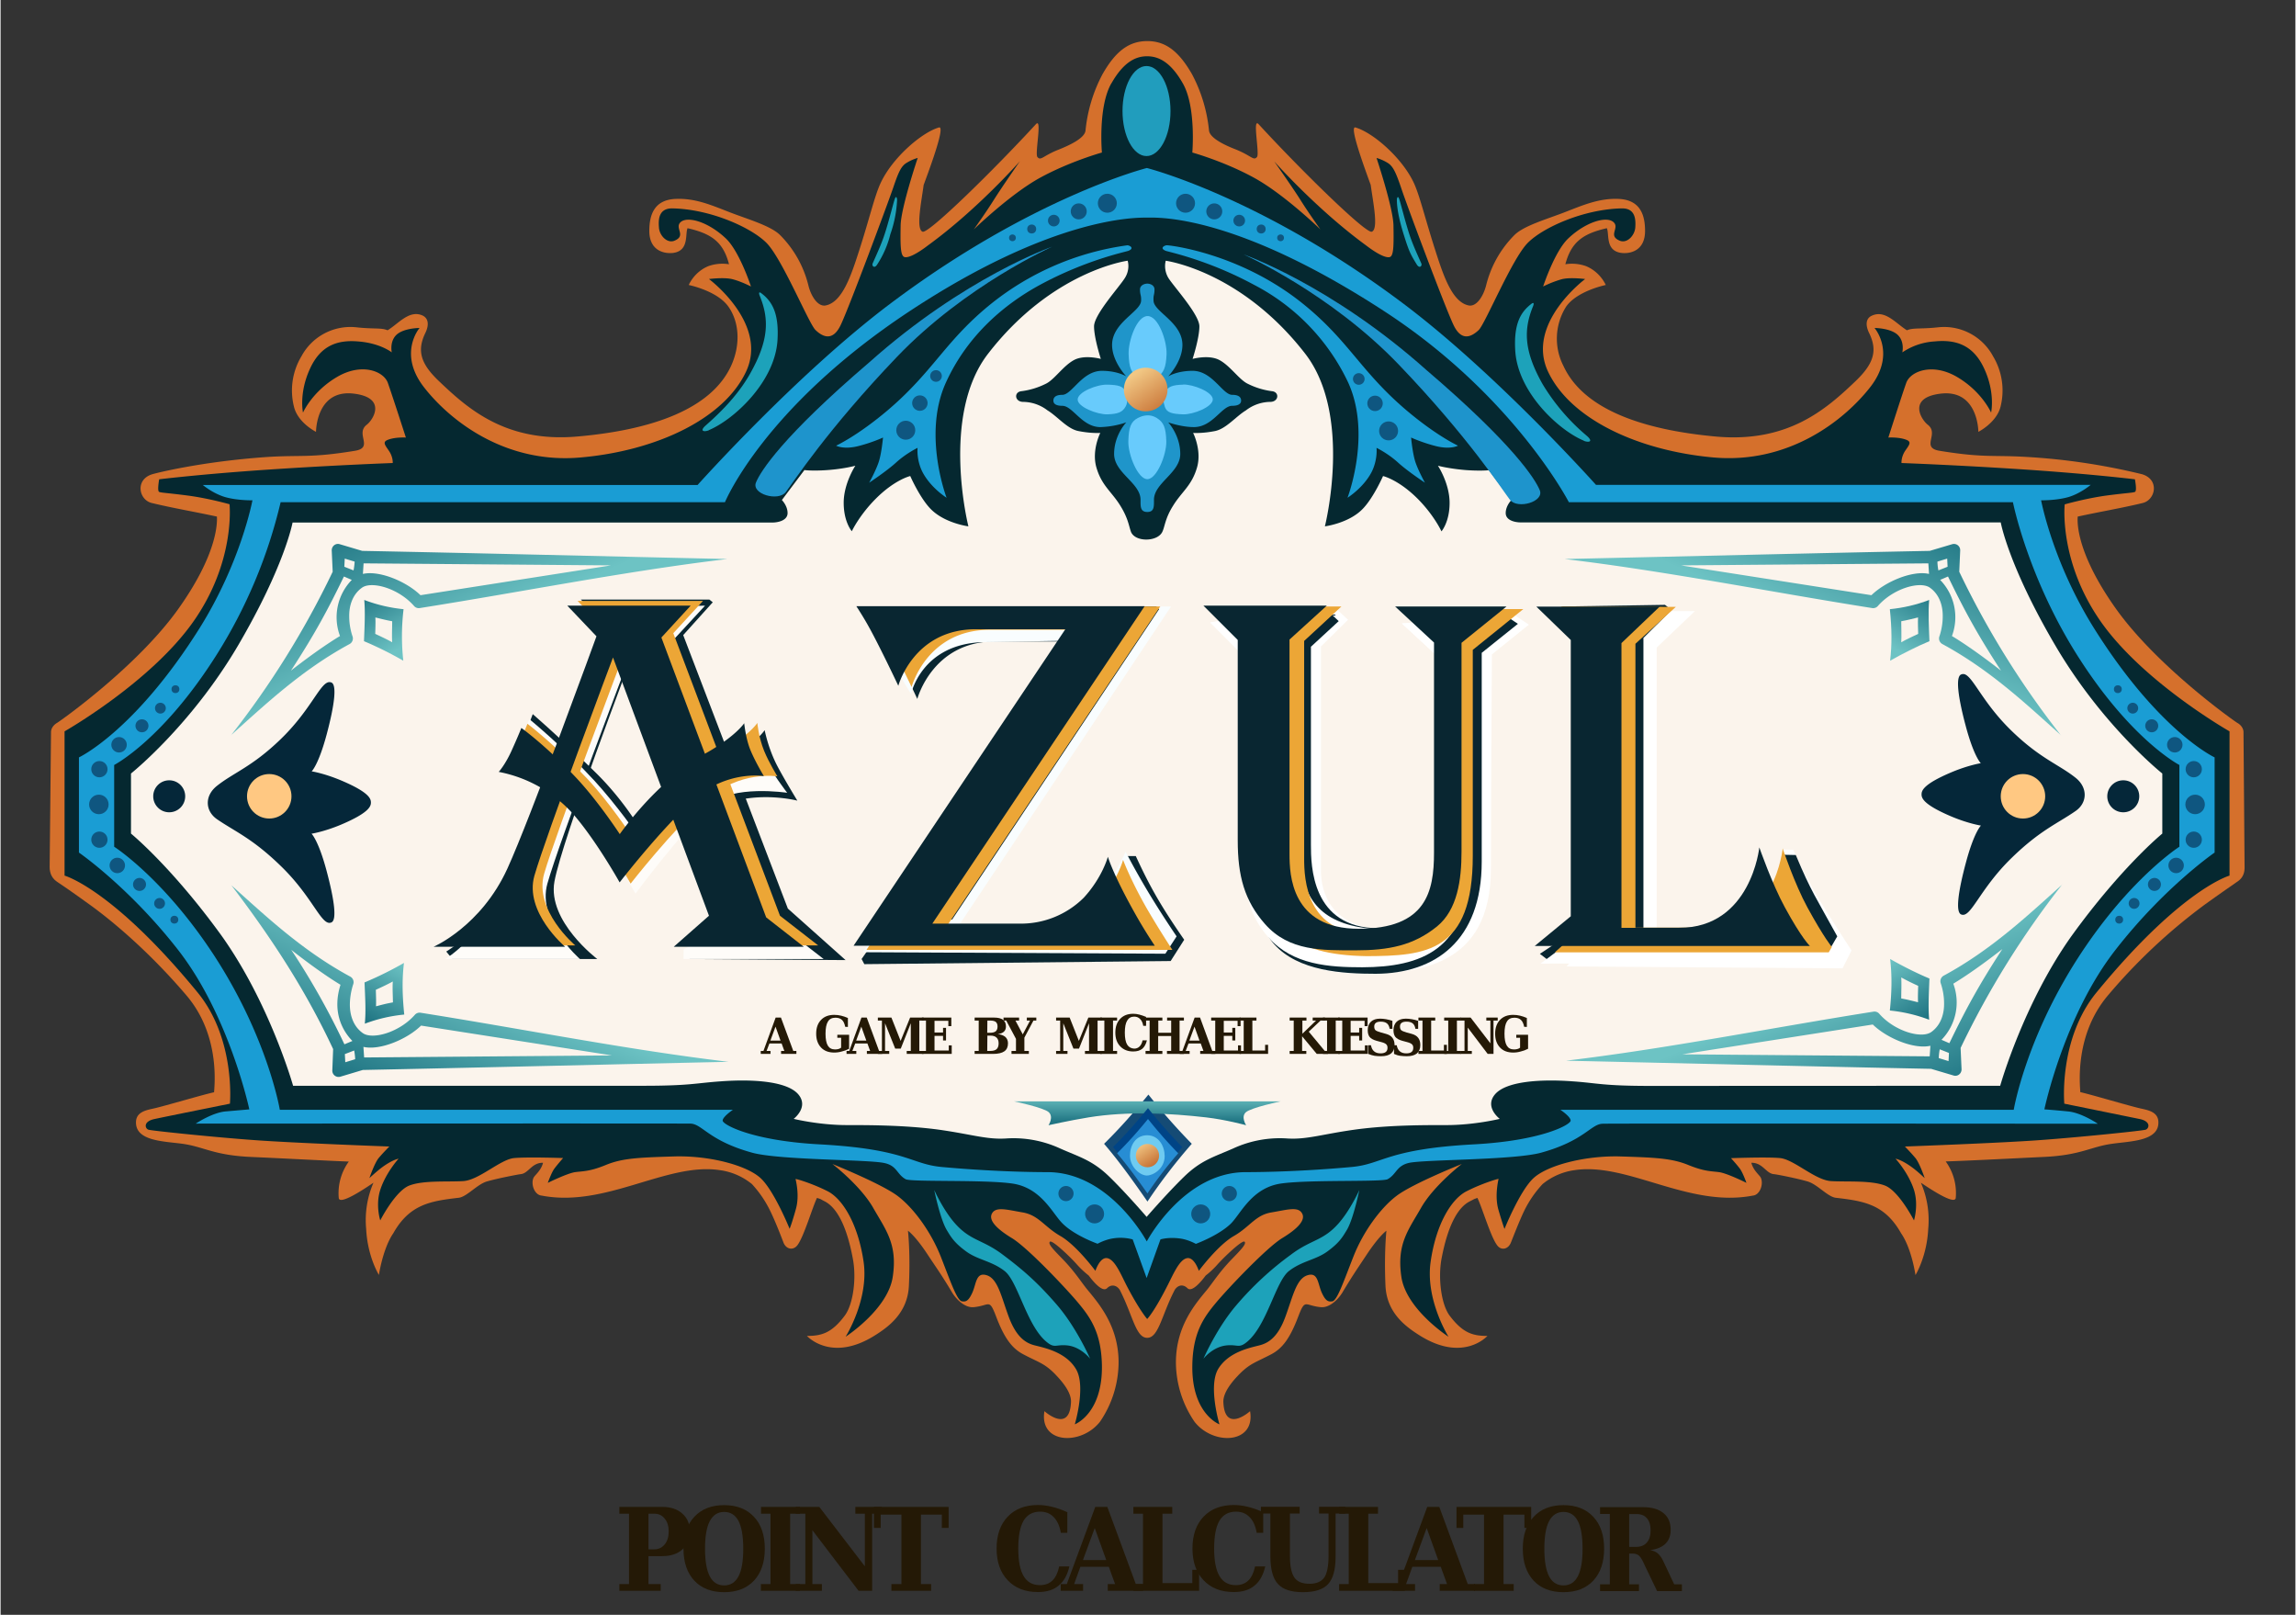 <svg width="64" height="45" viewBox="0 0 16.93 11.91" xmlns="http://www.w3.org/2000/svg" xmlns:xlink="http://www.w3.org/1999/xlink"><rect x="0" y="0" width="16.93" height="11.91" fill="#333333" stroke="none"/><defs><linearGradient id="b"><stop stop-color="#207583" offset="0"/><stop stop-color="#6dc3c4" offset="1"/></linearGradient><linearGradient id="a"><stop stop-color="#c66f32" offset="0"/><stop stop-color="#f1c784" offset="1"/></linearGradient><linearGradient id="d" x1="8.045" x2="7.842" y1="288.2" y2="287.9" gradientTransform="translate(.504)" gradientUnits="userSpaceOnUse" xlink:href="#a"/><linearGradient id="e" x1="8.045" x2="7.842" y1="288.2" y2="287.9" gradientTransform="translate(4.235 -139.7) scale(.532)" gradientUnits="userSpaceOnUse" xlink:href="#a"/><linearGradient id="c" x1="7.956" x2="7.956" y1="293.4" y2="293.2" gradientTransform="translate(0 -280.1)" gradientUnits="userSpaceOnUse" xlink:href="#b"/><linearGradient id="f" x1="9.331" x2="11.02" y1="310" y2="306.2" gradientTransform="translate(0 -280.1)" gradientUnits="userSpaceOnUse" xlink:href="#b"/><linearGradient id="g" x1="9.331" x2="11.02" y1="310" y2="306.2" gradientTransform="matrix(-.265 0 0 .265 16.91 -69.08)" gradientUnits="userSpaceOnUse" xlink:href="#b"/><linearGradient id="h" x1="9.331" x2="11.02" y1="310" y2="306.2" gradientTransform="matrix(.265 0 0 -.265 0 91.07)" gradientUnits="userSpaceOnUse" xlink:href="#b"/><linearGradient id="i" x1="9.331" x2="11.02" y1="310" y2="306.2" gradientTransform="rotate(180 8.45 45.535) scale(.265)" gradientUnits="userSpaceOnUse" xlink:href="#b"/><linearGradient id="j" x1="10.18" x2="11.16" y1="28.4" y2="26.79" gradientUnits="userSpaceOnUse" xlink:href="#b"/><linearGradient id="k" x1="10.18" x2="11.16" y1="28.4" y2="26.79" gradientTransform="matrix(.265 0 0 -.265 0 297)" gradientUnits="userSpaceOnUse" xlink:href="#b"/><linearGradient id="l" x1="10.18" x2="11.16" y1="28.4" y2="26.79" gradientTransform="matrix(-.265 0 0 .265 16.91 285.1)" gradientUnits="userSpaceOnUse" xlink:href="#b"/><linearGradient id="m" x1="10.18" x2="11.16" y1="28.4" y2="26.79" gradientTransform="matrix(-.265 0 0 -.265 16.91 297)" gradientUnits="userSpaceOnUse" xlink:href="#b"/></defs><g transform="translate(0 -5.027)"><path d="M8.129 5.575a1.12 1.12 0 00-.125.415c-.006.057-.12.109-.197.14-.118.046-.132.086-.158.055-.02-.024.037-.295-.011-.242-.308.335-.792.81-.836.793-.05-.02-.01-.213.008-.345.06-.162.159-.436.113-.424-.128.037-.346.225-.432.413-.044.096-.083.266-.157.495-.06.187-.125.382-.248.405-.058.01-.107-.07-.126-.146a.793.793 0 00-.21-.374c-.069-.068-.237-.116-.367-.166s-.253-.106-.4-.1c-.16.005-.197.116-.197.236 0 .155.122.17.178.162.117-.017.085-.14.104-.182.175.04.263.1.306.266a.31.31 0 00-.15.013c-.108.043-.147.14-.147.14s.209.042.292.159c.083.117.09.285.02.438-.148.32-.586.472-1.129.52-.531.048-.812-.204-1.025-.407-.135-.128-.165-.224-.102-.355.028-.057.026-.108-.02-.13-.098-.044-.177.06-.258.109-.045-.02-.104-.008-.23-.022a.41.41 0 00-.405.213.49.49 0 00-.056.371c.028.12.163.187.163.187s0-.32.285-.281c.235.031.14.189.09.228-.089.068.055.17-.089.193-.325.053-.39.03-.64.045-.496.034-.833.121-.855.128-.128.04-.098.19-.002.212.162.039.314.064.48.1.003.057-.002.282-.282.677-.303.428-.874.831-.898.845-.018.01-.044.035-.044.068l-.01.993c0 .072.039.1.06.114.032.022.07.046.231.162.162.116.437.343.716.67.249.29.21.654.206.717-.07.014-.363.101-.443.119-.053.012-.13.024-.133.098-.006.144.205.144.344.163.157.022.23.085.506.097.25.011.58.029.72.034a.397.397 0 00-.074.27c.009.055.21-.083.256-.114a.693.693 0 00-.054.34c.01.206.094.34.094.34s.029-.195.106-.307c.121-.215.277-.238.483-.262.06-.007.137-.101.21-.121.076-.022.222-.05.245-.053.06-.004.082-.086.167-.084-.015.059-.06.09-.07.11-.022.048.007.128.06.132.472.091.922-.246 1.312-.188a.474.474 0 01.239.103.812.812 0 01.133.194c.039.078.087.204.1.238.02.05.073.06.104.017.048-.066.109-.277.143-.347.041.014.008 0 .056.025.08.04.16.16.209.426.027.145.002.334-.06.417-.097.13-.173.15-.279.15 0 0 .176.197.495 0 .103-.064.247-.166.257-.369.012-.245-.007-.407-.007-.407s.054.036.148.18c.071.107.102.149.178.276.033.054.096.113.158.108.12-.011.114-.067.165.065.06.159.116.237.201.282.113.06.155.065.235.146.03.032.122.125.118.207-.01.235-.196.067-.196.067-.04.24.268.256.409.079a.782.782 0 00.138-.449c-.004-.252-.134-.41-.225-.52-.048-.057-.093-.134-.19-.234-.06-.062-.11-.111-.091-.126.017-.014.147.11.195.164a.672.672 0 00.09.085c.03.04.101.128.136.094.028-.028.066-.027.093.011.096.185.118.355.203.355.085 0 .107-.17.204-.355.026-.038.064-.04.093-.011.034.034.106-.055.135-.094 0 0 .043-.031.09-.085.049-.054.179-.178.196-.164.018.015-.031.064-.091.126-.097.1-.143.177-.19.234-.092.11-.221.268-.225.52a.781.781 0 00.138.449c.14.177.45.161.409-.079 0 0-.187.168-.197-.067-.003-.082.088-.175.119-.207.08-.08.121-.086.235-.146.085-.045.14-.123.2-.282.051-.132.046-.076.166-.065.062.005.125-.054.158-.108.076-.127.106-.169.177-.276.095-.144.148-.18.148-.18s-.018.162-.007.407c.01.203.154.304.258.369.319.197.494 0 .494 0-.106 0-.181-.02-.279-.15-.061-.082-.086-.271-.06-.417.05-.266.129-.386.21-.426.048-.024.015-.01.055-.025.035.07.096.281.144.347.03.044.083.033.103-.017.014-.034.062-.16.1-.238a.813.813 0 01.134-.194.474.474 0 01.238-.103c.39-.058.84.279 1.313.188.052-.004.081-.084.059-.132-.01-.02-.054-.051-.07-.11.085-.002.108.08.168.084.023.002.169.031.245.053.073.02.15.114.21.121.206.024.361.047.482.262.078.112.106.308.106.308s.084-.135.094-.34a.693.693 0 00-.054-.341c.047.031.248.169.257.113a.397.397 0 00-.074-.27c.14-.004.47-.021.72-.033.276-.012.348-.075.506-.097.138-.02.35-.019.343-.163-.003-.074-.08-.086-.133-.098-.08-.018-.373-.105-.443-.12-.003-.062-.042-.425.206-.716a4.2 4.2 0 01.716-.67c.162-.116.2-.14.23-.162.023-.015.062-.042.06-.114l-.008-.993c0-.033-.026-.058-.045-.068-.024-.014-.594-.417-.898-.845-.28-.395-.285-.62-.28-.677.164-.036.317-.061.479-.1.095-.023.126-.172-.003-.212a4.73 4.73 0 00-.854-.128c-.25-.015-.315.008-.64-.045-.144-.023 0-.125-.089-.193-.05-.04-.146-.197.09-.228.284-.038.284.281.284.281s.135-.068.164-.187a.49.49 0 00-.056-.371.41.41 0 00-.405-.213c-.127.014-.185.002-.23.022-.081-.05-.16-.153-.258-.108-.047.02-.049.072-.02.13.063.13.032.226-.102.354-.213.203-.494.455-1.026.408-.542-.049-.98-.2-1.128-.521a.442.442 0 01.02-.438c.083-.117.292-.159.292-.159s-.04-.097-.148-.14a.31.31 0 00-.15-.013c.044-.166.132-.226.306-.266.02.042-.013.165.105.182.056.008.177-.007.177-.162 0-.12-.037-.23-.197-.236-.146-.006-.27.05-.4.1s-.297.098-.366.166a.793.793 0 00-.21.374c-.02.076-.069.156-.127.146-.122-.023-.187-.218-.247-.405-.074-.23-.114-.4-.157-.495-.086-.188-.304-.376-.433-.413-.045-.012.054.262.113.424.018.132.059.326.008.345-.044.016-.527-.458-.835-.793-.048-.053.009.218-.012.242-.026.03-.04-.009-.157-.056-.077-.03-.191-.082-.197-.14a1.119 1.119 0 00-.125-.414c-.098-.171-.196-.245-.33-.245-.135 0-.234.074-.331.245z" fill="#d5702c"/><path d="M8.195 5.641c-.1.174-.07.511-.07.511s-.238.066-.46.188c-.22.122-.485.379-.485.379s.089-.124.149-.22c.06-.095.191-.283.191-.283s-.311.354-.677.62c-.091.07-.164.104-.184.081-.021-.023-.021-.097-.019-.227.002-.13.126-.498.126-.498s-.04.01-.08.035c-.042.024-.062.07-.1.182s-.33.897-.39 1.019c-.06.122-.135.08-.184.033-.05-.048-.246-.527-.362-.643-.116-.116-.419-.249-.693-.254-.101-.002-.105.08-.1.14.003.06.061.121.115.098.089-.037 0-.092.043-.135.048-.048.201-.008.335.118.101.095.186.355.186.355s-.072-.037-.134-.053c-.062-.017-.176-.002-.176-.002s.438.326.275.68c-.163.353-.666.587-1.221.636-.557.05-.966-.272-1.158-.52-.192-.249-.031-.435-.031-.435s-.116 0-.17.05c-.053.05-.035.13-.035.13s-.082-.066-.24-.08c-.157-.015-.285.026-.365.204-.081.178-.05.32-.05.32s.068-.155.25-.262c.182-.108.345-.044.376.043.031.087.133.403.133.403s-.07-.004-.122.013c-.052.016-.038.035-.005.082.034.048.03.093.03.093s-.416.015-.91.048c-.494.033-.813.072-.813.072s-.016.087 0 .093c.017.007.058.007.211.027s.308.064.308.064.046.424-.27.87c-.317.447-.947.805-.947.805v1.064s.354.097.98.86c.283.344.24.822.24.822s-.477.096-.56.114c-.082.019-.066.07-.041.078.025.008.502.057.785.077.282.021.992.047.992.047s-.045.045-.077.083c-.032.037-.07.15-.07.15s.056-.052.094-.08c.078-.057.121-.063.121-.063s-.093.102-.134.227c-.038.113-.001.228-.001.228s.11-.216.214-.257c.103-.04.28-.026.398-.033.117-.007.276-.162.377-.17.101-.009.36 0 .36 0s-.044.05-.066.08c-.021.03-.047.103-.047.103s.142-.07.201-.079c.06-.008.109-.004.23-.054.123-.05.246-.054.505-.062.26-.007.538.067.638.164.1.097.21.37.21.37s.017-.04.046-.145c.03-.104-.002-.218-.002-.222 0-.004.122.032.235.089.112.056.226.242.267.522.04.279-.133.552-.133.552s.313-.202.348-.443c.036-.24-.051-.344-.144-.507-.093-.164-.301-.324-.301-.324s.36.145.48.235.248.267.32.45c.071.181.119.323.156.328.026.003.046.002.076-.064s.026-.155.108-.128c.081.027.106.159.161.307.055.147.123.193.193.21.07.018.229.049.303.175.075.126-.009.407-.009.407s.206-.077.2-.437c-.005-.239-.085-.351-.175-.459s-.376-.41-.49-.478c-.112-.068-.175-.133-.145-.183.03-.05.108-.026.225-.006.118.02.159.105.277.173.12.068.26.258.26.258s.034-.107.09-.093c.056.013.1.124.142.205.095.182.15.243.15.243s.049-.048.148-.243c.042-.081.087-.192.143-.205.056-.014.09.093.09.093s.14-.19.26-.258c.118-.068.158-.154.276-.173.118-.02.195-.045.225.006.03.05-.033.115-.145.183-.113.068-.4.37-.49.478s-.17.22-.174.46c-.006.359.2.436.2.436s-.084-.28-.01-.407c.075-.126.233-.157.303-.175.07-.017.139-.063.193-.21.055-.148.08-.28.162-.307.081-.027.077.062.107.128s.05.067.077.064c.037-.005.084-.147.156-.329.071-.182.2-.36.32-.45.119-.09.48-.234.48-.234s-.208.16-.301.324c-.093.163-.18.266-.145.507s.348.443.348.443-.172-.273-.132-.552c.04-.28.154-.466.267-.522.112-.057.234-.093.234-.09 0 .005-.03.119-.002.223.03.104.046.146.046.146s.11-.274.21-.371c.1-.097.379-.17.638-.164.26.008.383.013.505.062.122.05.171.046.23.054.06.008.202.079.202.079s-.026-.074-.048-.104c-.022-.03-.066-.078-.066-.078s.26-.01.36-.001c.102.008.26.163.378.17.118.007.294-.007.398.033.103.04.214.257.214.257s.036-.115-.001-.228c-.041-.125-.135-.227-.135-.227s.043.006.121.063c.039.028.094.08.094.08s-.038-.113-.07-.15c-.032-.038-.076-.083-.076-.083s.71-.026.992-.047c.282-.02.76-.069.784-.077.025-.008.042-.059-.04-.078l-.56-.114s-.044-.479.239-.822c.626-.763.98-.86.98-.86v-1.064s-.63-.358-.946-.804c-.316-.447-.27-.87-.27-.87s.154-.044.307-.065c.153-.02.195-.02.211-.027.017-.006 0-.093 0-.093s-.318-.039-.812-.072c-.494-.033-.91-.048-.91-.048s-.004-.045.029-.093c.033-.047.048-.066-.004-.082-.052-.017-.122-.013-.122-.013s.101-.316.132-.403c.031-.087.195-.15.376-.043.182.107.25.262.25.262s.032-.142-.049-.32c-.08-.178-.209-.22-.366-.205a.475.475 0 00-.24.081s.019-.08-.035-.13c-.054-.05-.17-.05-.17-.05s.162.186-.03.434c-.193.248-.602.57-1.158.521-.556-.05-1.058-.283-1.222-.636-.163-.354.275-.68.275-.68s-.113-.015-.175.002a.812.812 0 00-.135.053s.085-.26.186-.355c.134-.126.287-.166.335-.118.044.043-.045.098.044.135.054.023.111-.038.115-.098.004-.06 0-.142-.1-.14-.275.005-.578.138-.693.254-.116.116-.313.595-.362.643-.05.047-.124.089-.184-.033s-.354-.908-.39-1.02c-.038-.111-.059-.157-.1-.181-.041-.025-.08-.035-.08-.035s.123.368.125.498c.002.13.002.204-.018.227-.02.023-.093-.01-.184-.08-.366-.267-.678-.62-.678-.62s.132.187.192.282c.06.096.149.22.149.22s-.265-.257-.486-.379c-.221-.122-.459-.188-.459-.188s.029-.337-.07-.51c-.092-.162-.183-.2-.264-.2-.08 0-.171.038-.263.2z" fill="#052830"/><path d="M8.314 6.95s-.555.073-1.029.686c-.352.455-.145 1.273-.145 1.273s-.18-.023-.283-.133c-.078-.083-.146-.238-.146-.238s-.114.026-.256.169c-.121.122-.175.238-.175.238s-.06-.067-.06-.21.086-.273.086-.273-.082.023-.206.032c-.111.008-.17 0-.17 0l-.166.221s.042.042.042.096c0 .055-.07.07-.113.07H2.154s-.057.318-.404.91c-.348.59-.788.941-.788.941v.443s.297.242.663.746c.36.501.533 1.114.533 1.114h2.58c.354 0 .388-.02.58-.033.235-.017.483 0 .566.095.082.095-.033.182-.033.182s.185.046.392.046c.157 0 .418 0 .666.032.248.034.36.075.504.067a.822.822 0 01.405.074c.14.062.236.086.36.206s.277.298.277.298.154-.178.278-.298c.124-.12.218-.144.359-.206a.822.822 0 01.405-.074c.145.008.256-.033.504-.067.248-.033.509-.032.666-.032.207 0 .393-.046.393-.046s-.116-.087-.034-.182c.083-.095.331-.112.567-.095.191.013.225.034.579.034l2.58-.001s.173-.613.533-1.114c.366-.504.663-.746.663-.746v-.443s-.44-.35-.788-.942c-.347-.59-.404-.91-.404-.91h-3.54c-.042 0-.112-.014-.112-.069 0-.054.042-.096.042-.096l-.166-.22s-.059.007-.17-.001c-.124-.01-.206-.032-.206-.032s.086.13.086.274c0 .142-.06.21-.06.21s-.053-.117-.175-.24c-.142-.142-.256-.168-.256-.168s-.068.155-.146.238c-.102.11-.283.133-.283.133s.207-.818-.145-1.273c-.475-.613-1.029-.686-1.029-.686s-.02.062.02.128c.042.066.228.269.228.356 0 .087-.05.24-.05.24s.119-.033.197.008c.079.042.143.14.205.173a.56.56 0 00.182.057c.058.005.053.076-.008.079a.3.3 0 00-.183.063c-.073.044-.145.135-.227.152-.095.019-.162.014-.162.014s.066.13.028.257c-.039.133-.112.176-.176.28-.06.095-.06.154-.08.194-.037.073-.198.075-.23 0-.016-.042-.02-.099-.079-.194-.064-.104-.137-.147-.176-.28-.038-.127.028-.257.028-.257s-.067.005-.162-.014c-.082-.016-.154-.108-.227-.152a.3.3 0 00-.183-.063c-.061-.003-.066-.074-.008-.079a.56.56 0 00.183-.057c.062-.033.125-.131.204-.173.078-.041.197-.008.197-.008s-.05-.153-.05-.24.186-.29.227-.356c.042-.066.021-.128.021-.128z" fill="#fbf4ec"/><path d="M8.468 13.1c-.1.123-.207.245-.327.363.118.138.22.282.32.426.1-.15.209-.291.327-.426a4.69 4.69 0 01-.32-.363z" fill="#154b75"/><path d="M7.477 13.15s.22.046.256.08c.038.036-.002.096-.002.096s.15-.034.296-.058c.289-.047.604-.03.866 0 .147.017.296.058.296.058s-.04-.06-.003-.095c.038-.035.257-.081.257-.081H7.477z" fill="url(#c)"/><path d="M11.59 9.534h.91l-.282.269v2.1l.893.003.028-.614.087.003c.11.263.259.475.429.742l-.066.132-2.036-.014.291-.337V9.78z" fill="#fff"/><path d="M11.52 9.5l.759-.012.048.038-.207.206v2.137h.454c.53 0 .574-.538.574-.538l.096.002c.114.272.15.315.306.6l-.097.167h-2.047l-.05-.038.418-.278V9.746z" fill="#092631"/><path d="M11.54 12l1.962.028-.058.1-2.083.006zM8.924 9.618l.927-.103.09.083-.2.197v1.656c0 .15.067.433.506.433.438 0 .378-.155.378-.444V9.89l-.287-.265.821-.068.116.077-.273.22s-.007 1.05-.007 1.577c0 .73-.542.775-.949.776-.243 0-.489-.038-.667-.24-.153-.173-.202-.357-.202-.618V9.871z" fill="#fff"/><path d="M9.023 9.568l.798-.008.051.048-.205.189v1.46c0 .15.003.616.5.616s.557-.194.557-.483V9.84l-.287-.265h.677l.08.053-.267.214v1.54c0 .586-.346.825-.782.827-.243 0-.571-.018-.75-.219-.153-.173-.12-.43-.12-.69V9.822zM3.333 12.1l-.045-.055s.363-.22.525-.563c.175-.371.71-1.78.71-1.78l-.242-.253h.948l.025.02-.218.242.772 2.017.426.38L5.08 12.1l.269-.256-.69-1.98s-.516 1.351-.573 1.665c-.053.293.316.571.316.571z" fill="#092631"/><path d="M4.273 12.1h-.992s.282-.166.482-.608c.17-.376.748-1.767.748-1.767l-.241-.212.927-.019-.233.252.798 2.114.31.24H5.038l.001-.071.32-.167-.724-1.975s-.515 1.35-.601 1.657c-.079.279.24.556.24.556z" fill="#fefcf9"/><path d="M3.76 10.63s.068-.108.096-.165c.027-.055.07-.171.07-.171s.214.185.467.434c.198.195.317.398.317.398s.152-.118.377-.302c.26-.21.2-.134.385-.262.127-.089.165-.15.165-.15s.023.123.085.248c.045.09.156.272.156.272s-.415-.108-.708.12c-.268.21-.489.543-.489.543s-.176-.281-.367-.486a3.832 3.832 0 00-.554-.48z" fill="#092631"/><path d="M3.732 10.7s.02-.029.073-.144c.05-.11.096-.225.096-.225s.25.204.48.454c.167.182.324.408.324.408s.156-.198.378-.38c.255-.21.195-.135.376-.263.125-.088.116-.116.116-.116s.033.108.07.195c.037.088.158.245.158.245s-.407-.062-.564.089c-.244.233-.555.655-.555.655s-.175-.317-.349-.52c-.236-.278-.603-.398-.603-.398z" fill="#fefcf9"/><path d="M4.24 12h-.988s.356-.152.556-.582c.169-.366.669-1.73.669-1.73l-.22-.229h.925l-.219.238.787 2.084.282.219h-.976l.264-.231-.72-1.923s-.503 1.325-.59 1.625c-.077.271.23.529.23.529z" fill="#eca636"/><path d="M3.756 10.7s.003-.046.052-.153c.05-.108.079-.182.079-.182s.208.159.438.402c.166.177.326.419.326.419s.174-.248.395-.426c.253-.205.194-.131.374-.255.125-.086.163-.146.163-.146s.008.103.05.206c.035.086.098.188.098.188s-.278-.046-.526.175c-.249.222-.557.616-.557.616s-.173-.309-.347-.507c-.236-.27-.545-.337-.545-.337z" fill="#eca636"/><g fill="#092631"><path d="M4.164 12.01h-.97s.35-.15.545-.577c.166-.362.657-1.713.657-1.713l-.215-.226h.91l-.216.235.773 2.064.278.217h-.96l.26-.229-.708-1.905s-.494 1.312-.58 1.61c-.076.268.226.523.226.523z"/><path d="M3.675 10.72s.048-.052.096-.159c.048-.106.071-.165.071-.165s.18.128.406.369c.164.175.32.414.32.414s.172-.245.389-.421c.25-.203.191-.13.369-.253.122-.085.16-.144.16-.144s.012.12.048.203c.036.086.097.187.097.187s-.273-.046-.517.174c-.245.219-.547.61-.547.61s-.171-.306-.342-.503a.983.983 0 00-.55-.312zM6.484 9.5h2.041l.052.048-1.615 2.4.546.004c.145.001.446-.076.579-.224.138-.152.222-.387.222-.387h.066c.108.235.193.38.357.617l-.1.157-2.26.023-.02-.038 1.643-2.342h-.66c-.46 0-.572.424-.572.424s-.132-.285-.215-.437c-.042-.079-.065-.246-.065-.246z"/></g><path d="M8.635 9.5l-1.588 2.387h.531a.657.657 0 00.479-.191c.137-.15.243-.387.243-.387.13.25.265.46.376.624l-.083.128-2.234-.011.196-.271.465.03L8.56 9.5zM7.98 9.535l-.128.218-.597.01c-.46.009-.538.382-.538.382s-.098-.156-.18-.306a2.133 2.133 0 01-.102-.302z" fill="#f9fdfe"/><path d="M6.41 9.5h2.145l-1.581 2.368h.645a.662.662 0 00.483-.193c.139-.152.179-.306.179-.306s.056.15.175.358c.09.155.189.306.189.306H6.388l1.576-2.361h-.667c-.464 0-.576.422-.576.422s-.135-.284-.217-.435C6.46 9.58 6.409 9.5 6.409 9.5z" fill="#eca636"/><path d="M6.314 9.498H8.44l-1.566 2.341h.639a.657.657 0 00.478-.191c.138-.15.178-.302.178-.302s.036.126.2.418c.075.134.146.238.146.238H6.293l1.562-2.334h-.66c-.46 0-.572.417-.572.417s-.132-.28-.215-.43c-.042-.077-.094-.156-.094-.156z" fill="#092631"/><path d="M8.924 9.618l.534-.103.091.083-.201.197.255 1.666c.039.253.205.422.644.422.438 0 .378-.155.378-.444V9.89l-.287-.265h.75l-.333.268s.073 1.025.073 1.539c0 .6-.35.728-.782.729-.243 0-.512-.017-.69-.218-.146-.164-.18-.332-.18-.593V9.871z" fill="#fff"/><path d="M9.019 9.5h.873l-.275.254v1.605c0 .153.016.558.484.558s.557-.276.557-.57V9.776l-.247-.257h.823l-.373.301v1.52c0 .71-.344.737-.782.739-.547-.009-.807-.196-.807-.822v-1.5z" fill="#eca636"/><path d="M8.874 9.494h.91l-.275.25v1.583c0 .15.012.55.51.55s.556-.273.556-.561v-1.55l-.287-.266h.822l-.332.268v1.539c0 .209-.03.43-.181.553-.174.141-.357.176-.6.176-.244 0-.49.008-.668-.193-.153-.173-.202-.357-.202-.618V9.747z" fill="#092631"/><path d="M11.51 9.5l.849.003-.298.272v2.094h.503c.53 0 .583-.585.583-.585s.089.264.183.436c.125.228.18.291.18.291l-.023.04h-2.021l.298-.266V9.747z" fill="#eca636"/><path d="M11.33 9.501h.91l-.282.269v2.1h.426c.53 0 .591-.593.591-.593s.094.27.189.443c.124.228.184.284.184.284h-2.03l.266-.219V9.747z" fill="#092631"/><path d="M8.457 6.266s-.845.212-1.895 1.002c-.69.519-1.42 1.336-1.42 1.336h-3.65s.073.062.164.089c.09.026.202.024.202.024s-.084.454-.39.943c-.479.762-.89.953-.89.953v.702s.37.255.73.716c.38.486.527 1.178.527 1.178l-.173.015c-.1.008-.222.09-.222.09s3.58-.002 3.651 0c.087.004.134.126.452.214.2.056.864.05.978.077.093.02.09.082.156.119.04.022.579.002.787.032.214.031.296.221.37.294.089.09.259.15.259.15s.057-.032.118-.04a.352.352 0 01.141.008l.103.285.102-.285s.057-.018.141-.007c.062.007.12.04.12.04s.17-.062.26-.151c.072-.073.154-.263.368-.294.208-.03.746-.01.787-.032.066-.037.064-.098.156-.12.114-.026.778-.02.978-.076.317-.088.365-.21.451-.213.073-.003 3.654 0 3.654 0s-.122-.083-.222-.091c-.1-.01-.172-.015-.172-.015s.145-.692.526-1.178c.36-.462.73-.716.73-.716v-.702s-.412-.191-.89-.953c-.306-.489-.39-.943-.39-.943s.111.002.202-.024c.09-.027.164-.09.164-.09h-3.65s-.729-.816-1.419-1.335c-1.05-.79-1.895-1.002-1.895-1.002zm0 .366c.072 0 .641-.034 1.758.695.95.62 1.355 1.404 1.355 1.404h3.276s.109.55.474 1.128c.396.626.754.81.754.81v.603s-.372.237-.748.82c-.388.602-.474 1.12-.474 1.12h-3.345s.076.05.076.08-.213.148-.713.175c-.647.035-.671.146-.903.167-.34.031-.629.038-.781.038-.46 0-.73.511-.73.511s-.273-.511-.732-.511c-.152 0-.44-.007-.78-.038-.232-.021-.257-.132-.903-.167-.5-.027-.714-.146-.714-.175s.076-.08.076-.08H2.06s-.086-.518-.473-1.12c-.376-.583-.749-.82-.749-.82v-.603s.358-.184.754-.81a3.703 3.703 0 00.474-1.128h3.278s.284-.695 1.355-1.404c1.072-.709 1.686-.695 1.758-.695z" fill="#1a9dd4"/><ellipse cx="8.454" cy="5.846" rx=".177" ry=".332" fill="#219dbd"/><path d="M8.314 6.836a2.048 2.048 0 00-.997.424c-.346.276-.429.5-.769.79-.226.192-.384.264-.384.264s.054.03.16.004c.105-.026.186-.064.186-.064s-.011.126-.035.19c-.023.064-.067.143-.067.143s.129-.085.2-.15c.074-.067.157-.107.157-.107s-.01.088.037.18c.062.117.177.188.177.188s-.178-.463-.007-.845c.16-.355.438-.585.696-.725.34-.184.631-.243.652-.251.045-.018.015-.038-.006-.041z" fill="#1a9dd4"/><path d="M8.406 7.162c0 .043.01.039.008.084-.004.08-.214.16-.214.325 0 .123.105.232.105.232s-.064-.041-.18-.041c-.147 0-.221.177-.292.177-.056 0-.066.024-.066.043 0 .02.015.038.066.038.077 0 .145.157.281.157a.65.65 0 00.191-.035s-.09.093-.09.233.195.214.195.338c0 .048-.003.09.05.09.052 0 .049-.042.049-.09 0-.124.194-.199.194-.338s-.089-.233-.089-.233.096.035.19.035c.138 0 .205-.157.282-.157.05 0 .066-.018.066-.038 0-.019-.01-.043-.066-.043-.071 0-.145-.177-.292-.177-.116 0-.18.041-.18.041s.105-.109.105-.232c0-.166-.21-.244-.213-.325-.003-.045.007-.041.007-.084 0-.03-.03-.043-.053-.043s-.054.013-.054.043z" fill="#1f95ca"/><path d="M8.602 6.836c.014-.002.532.054.997.424.346.276.429.5.769.79.226.192.384.264.384.264s-.054.03-.16.004c-.104-.026-.186-.064-.186-.064s.011.126.035.19c.023.064.067.143.067.143s-.129-.085-.2-.15c-.074-.067-.157-.107-.157-.107s.01.088-.037.18c-.062.117-.177.188-.177.188s.178-.463.007-.845a1.562 1.562 0 00-.696-.725c-.34-.184-.631-.243-.652-.251-.045-.018-.015-.038.006-.041z" fill="#1a9dd4"/><g fill="#68cbfc"><path d="M8.39 8.11c-.052.027-.067.07-.07.171-.003.097.07.28.14.28s.143-.183.14-.28c-.003-.102-.02-.14-.07-.171-.05-.032-.102-.02-.14 0zM8.322 7.638c.003.102.02.141.07.172.045.028.1.027.14 0 .048-.033.066-.07.07-.172.003-.096-.06-.28-.14-.28-.08 0-.143.184-.14.28zM8.166 7.864c-.076-.003-.22.054-.22.11 0 .054.144.111.22.109.079-.003.11-.016.133-.056.022-.036.01-.08 0-.108-.013-.044-.054-.053-.133-.055zM8.724 7.864c-.08.002-.11.015-.135.055-.021.036-.008.081 0 .108.014.044.055.053.135.056.075.002.219-.055.219-.11s-.144-.112-.22-.11z"/></g><circle transform="translate(0 -280.1)" cx="8.448" cy="288" r=".161" fill="url(#d)"/><g fill="#052739"><path d="M2.414 10.06c-.064.022-.136.215-.349.42-.21.203-.346.245-.47.344-.091.073-.086.183 0 .244.13.09.26.14.47.344.243.234.303.452.376.418.04-.018.023-.16-.037-.384-.06-.223-.11-.27-.11-.27s.092-.014.218-.067c.21-.089.22-.137.22-.163 0-.026-.009-.074-.22-.163-.126-.053-.217-.067-.217-.067s.05-.047.11-.27c.06-.224.076-.367.036-.385a.036.036 0 00-.027-.001zM14.49 10c.064.022.136.215.349.42.21.203.346.245.47.344.091.073.086.184 0 .244-.13.091-.26.14-.47.344-.243.235-.303.452-.376.419-.04-.019-.023-.162.037-.385s.11-.27.11-.27-.092-.014-.218-.067c-.21-.089-.22-.137-.22-.163 0-.026.009-.074.22-.163.126-.053.217-.067.217-.067s-.05-.047-.11-.27c-.06-.223-.076-.366-.036-.384A.037.037 0 0114.49 10z"/><circle transform="translate(0 -280.1)" cx="1.244" cy="291" r=".118"/><circle transform="translate(0 -280.1)" cx="15.66" cy="291" r=".118"/></g><circle transform="translate(0 -280.1)" cx="14.92" cy="291" r=".164" fill="#ffc882"/><circle transform="translate(0 -280.1)" cx="1.982" cy="291" r=".164" fill="#ffc882"/><path d="M6.408 7.7c-.64.547-.802.804-.835.885-.036.086.165.143.22.071.053-.069.306-.46.82-.997.508-.53 1.146-.813 1.146-.813s-.648.226-1.351.854zM10.52 7.757c.64.547.802.804.835.885.036.086-.165.143-.22.071-.053-.069-.305-.46-.82-.997-.508-.53-1.146-.813-1.146-.813s.648.226 1.351.854z" fill="#1e94cc"/><g fill="#0f5680"><circle transform="translate(0 -280.1)" cx="6.678" cy="288.3" r=".07"/><circle transform="translate(0 -280.1)" cx="6.782" cy="288.1" r=".057"/><circle transform="translate(0 -280.1)" cx="6.901" cy="287.9" r=".043"/><circle transform="scale(-1 1)" cx="-10.24" cy="8.205" r=".07"/><circle transform="scale(-1 1)" cx="-10.14" cy="8.002" r=".057"/><circle transform="scale(-1 1)" cx="-10.02" cy="7.822" r=".043"/><circle cx="8.071" cy="13.98" r=".07"/><circle cx="7.86" cy="13.83" r=".056"/><circle transform="scale(-1 1)" cx="-8.854" cy="13.98" r=".07"/><circle transform="scale(-1 1)" cx="-9.065" cy="13.83" r=".056"/><circle cx="8.165" cy="6.526" r=".07"/><circle cx="7.954" cy="6.586" r=".059"/><circle cx="7.77" cy="6.654" r=".043"/><circle cx="7.607" cy="6.716" r=".033"/><circle cx="7.465" cy="6.781" r=".025"/><circle transform="scale(-1 1)" cx="-8.742" cy="6.526" r=".07"/><circle transform="scale(-1 1)" cx="-8.954" cy="6.586" r=".059"/><circle transform="scale(-1 1)" cx="-9.138" cy="6.654" r=".043"/><circle transform="scale(-1 1)" cx="-9.3" cy="6.716" r=".033"/><circle transform="scale(-1 1)" cx="-9.443" cy="6.781" r=".025"/><circle cx=".729" cy="10.7" r=".06"/><circle cx=".725" cy="10.96" r=".072"/><circle cx=".874" cy="10.52" r=".057"/><circle cx="1.043" cy="10.38" r=".048"/><circle cx="1.179" cy="10.25" r=".04"/><circle cx="1.29" cy="10.11" r=".029"/><circle transform="scale(1 -1)" cx=".729" cy="-11.22" r=".06"/><circle transform="scale(1 -1)" cx=".861" cy="-11.41" r=".057"/><circle transform="scale(1 -1)" cx="1.025" cy="-11.55" r=".048"/><circle transform="scale(1 -1)" cx="1.173" cy="-11.69" r=".04"/><circle transform="scale(1 -1)" cx="1.282" cy="-11.81" r=".029"/><circle transform="scale(-1 1)" cx="-16.18" cy="10.7" r=".06"/><circle transform="scale(-1 1)" cx="-16.19" cy="10.96" r=".072"/><circle transform="scale(-1 1)" cx="-16.04" cy="10.52" r=".057"/><circle transform="scale(-1 1)" cx="-15.87" cy="10.38" r=".048"/><circle transform="scale(-1 1)" cx="-15.73" cy="10.25" r=".04"/><circle transform="scale(-1 1)" cx="-15.62" cy="10.11" r=".029"/><circle transform="scale(-1)" cx="-16.18" cy="-11.22" r=".06"/><circle transform="scale(-1)" cx="-16.05" cy="-11.41" r=".057"/><circle transform="scale(-1)" cx="-15.89" cy="-11.55" r=".048"/><circle transform="scale(-1)" cx="-15.74" cy="-11.69" r=".04"/><circle transform="scale(-1)" cx="-15.63" cy="-11.81" r=".029"/></g><path d="M8.465 13.2c-.08.098-.164.194-.258.287.092.11.173.223.253.337.079-.118.164-.23.258-.337a3.689 3.689 0 01-.253-.287z" fill="#004486"/><path d="M8.465 13.28c-.07.086-.144.17-.228.253.082.096.153.196.224.296.069-.103.145-.202.227-.296a3.276 3.276 0 01-.223-.253z" fill="#278dd4"/><path d="M8.459 13.4c-.086 0-.127.076-.127.15 0 .086.076.147.124.147s.132-.051.132-.143c0-.073-.043-.154-.129-.154z" fill="#6fcbf1"/><circle cx="8.461" cy="13.55" r=".086" fill="url(#e)"/><g color="#000"><path transform="translate(0 5.027) scale(.265)" d="M6.426 24.64c1.228 1.611 2.119 3.034 2.832 4.557l-.023.598a.175.175 0 00.228.17l.621-.186c3.087-.062 6.931-.156 10.18-.227-2.824-.336-5.754-.921-8.578-1.367a.175.175 0 00-.154.06c-.432.489-1.177.698-1.447.509-.27-.19-.366-.511-.361-.813.004-.301.095-.552.095-.552a.176.176 0 00-.082-.207c-1.349-.729-2.366-1.698-3.31-2.541zm1.666 1.795s.748.597 1.371.973c-.228.718.025 1.252.332 1.564l-.223.093a20.755 20.755 0 00-1.48-2.63zm3.615 2.109l5.312.83-6.898.057-.02-.295c.462.107 1.221-.214 1.605-.592zm-1.863.693s.025.134.027.243l-.275.084-.012-.227z" fill="url(#f)"/><path d="M15.21 11.55a6.48 6.48 0 00-.75 1.206l.007.158c0 .032-.03.055-.06.045l-.165-.049c-.817-.016-1.834-.041-2.693-.06.747-.089 1.522-.244 2.27-.362a.046.046 0 01.041.016c.114.13.311.185.383.135.071-.05.097-.135.095-.215 0-.08-.025-.146-.025-.146a.047.047 0 01.022-.055c.357-.193.626-.45.876-.673zm-.44.475s-.199.158-.364.257a.395.395 0 01-.087.414l.058.025c.117-.241.21-.417.392-.696zm-.957.558l-1.406.22 1.825.015.005-.078c-.122.028-.323-.057-.425-.157zm.493.183s-.007.036-.007.065l.072.022.003-.06z" fill="url(#g)"/><path d="M1.7 10.45a6.48 6.48 0 00.75-1.206l-.007-.158c0-.032.03-.055.06-.045l.165.049c.817.016 1.834.041 2.693.06-.747.089-1.522.244-2.27.362a.046.046 0 01-.041-.016c-.114-.13-.311-.185-.383-.135-.071.05-.097.135-.095.215 0 .08.025.146.025.146a.047.047 0 01-.022.055c-.357.193-.626.45-.876.673zm.44-.475s.199-.158.364-.257a.395.395 0 01.087-.414l-.058-.025c-.117.241-.21.417-.392.696zm.957-.558l1.406-.22-1.825-.015-.005.078c.122-.028.323.057.425.157zm-.493-.183s.007-.036.008-.065l-.073-.022-.003.06z" fill="url(#h)"/><path d="M15.2 10.45a6.48 6.48 0 01-.75-1.206l.007-.158a.046.046 0 00-.06-.045l-.165.049c-.817.016-1.834.041-2.693.06.747.089 1.522.244 2.27.362a.046.046 0 00.041-.016c.114-.13.311-.185.383-.135.071.05.097.135.095.215 0 .08-.025.146-.025.146a.047.047 0 00.022.055c.357.193.626.45.876.673zm-.44-.475s-.199-.158-.364-.257a.395.395 0 00-.087-.414l.058-.025c.117.241.21.417.392.696zm-.957-.558l-1.406-.22 1.825-.015.005.078c-.122-.028-.323.057-.425.157zm.493-.183s-.007-.036-.007-.065l.072-.022.003.06z" fill="url(#i)"/></g><path d="M7.869 14.95c-.087-.009-.092.026-.157-.03-.144-.124-.207-.441-.304-.518-.097-.076-.2-.082-.287-.147-.087-.064-.11-.105-.143-.16-.048-.084-.09-.291-.09-.291s.066.148.154.247c.116.13.203.117.352.23.148.111.256.204.4.371.145.168.244.396.244.396s-.068-.088-.169-.098zM9.043 14.95c.087-.009.092.026.157-.03.144-.124.207-.441.304-.518.097-.076.2-.082.287-.147.087-.064.11-.105.143-.16.048-.084.09-.291.09-.291s-.066.148-.154.247c-.115.13-.202.117-.351.23a2.312 2.312 0 00-.401.371c-.145.168-.244.396-.244.396s.068-.088.17-.098z" fill="#1da2ba"/><g fill="#241906" stroke-width=".092" aria-label="A GAME BY MICHAEL KIESSLING"><path d="M5.608 12.8v-.022h.02l.09-.246h.039l.091.246h.023v.022h-.113v-.022h.024l-.02-.055h-.09l-.021.055h.029v.022zm.071-.098h.075l-.037-.103zM6.231 12.6q-.007-.036-.024-.051-.017-.016-.048-.016-.038 0-.055.028-.018.028-.018.09 0 .06.017.088.017.028.053.028.013 0 .025-.003.011-.003.02-.01v-.073h-.028v-.022h.087v.103q-.027.014-.054.02-.027.008-.056.008-.062 0-.097-.037-.036-.038-.036-.102 0-.065.036-.102.035-.037.097-.037.026 0 .051.006.025.006.05.017v.066z"/><path d="M6.241 12.8v-.022h.02l.09-.246h.039l.091.246h.023v.022h-.113v-.022h.024l-.02-.055h-.09l-.021.055h.029v.022zm.071-.098h.075l-.037-.103z"/><path d="M6.472 12.8v-.022h.03v-.224h-.03v-.022h.1l.068.172.07-.172h.1v.022h-.032v.224h.031v.022h-.124v-.022h.03v-.204l-.074.187H6.6l-.075-.187v.204h.031v.022z"/><path d="M6.797 12.8v-.022h.03v-.224h-.03v-.022h.217v.063h-.022v-.039H6.89v.086h.063v-.034h.022v.093h-.022v-.034H6.89v.108h.105v-.038h.022v.063zM7.186 12.8v-.022h.03v-.224h-.03v-.022h.143q.044 0 .066.016t.022.05q0 .024-.015.038t-.045.018q.036.004.056.021.019.018.019.047 0 .04-.027.059-.027.019-.085.019zm.093-.156H7.3q.028 0 .042-.011.013-.012.013-.035 0-.023-.013-.034-.013-.01-.042-.01h-.02zm0 .134h.023q.031 0 .046-.013.015-.014.015-.043 0-.028-.015-.042-.015-.015-.046-.015H7.28z"/><path d="M7.458 12.8v-.022h.033v-.089l-.072-.135h-.02v-.022h.115v.022h-.027l.054.102.054-.102h-.024v-.022h.07v.022H7.62l-.067.126v.098h.033v.022zM7.787 12.8v-.022h.03v-.224h-.03v-.022h.1l.068.172.07-.172h.1v.022h-.032v.224h.031v.022H8v-.022h.03v-.204l-.074.187h-.041l-.075-.187v.204h.031v.022z"/><path d="M8.113 12.8v-.022h.03v-.224h-.03v-.022h.124v.022h-.03v.224h.03v.022z"/><path d="M8.457 12.7q-.01.041-.034.062-.025.02-.067.02-.06 0-.096-.038-.036-.037-.036-.101 0-.065.036-.102.035-.037.096-.037.022 0 .045.006t.05.017v.066H8.43q-.006-.034-.023-.05-.017-.018-.044-.018-.035 0-.052.03-.017.028-.017.088t.017.088.052.03q.024 0 .04-.016t.022-.045z"/><path d="M8.447 12.8v-.022h.03v-.224h-.03v-.022h.124v.022h-.03v.09h.095v-.09h-.03v-.022h.124v.022h-.032v.224h.032v.022h-.125v-.022h.031v-.11H8.54v.11h.031v.022z"/><path d="M8.699 12.8v-.022h.02l.09-.246h.04l.09.246h.023v.022H8.85v-.022h.024l-.02-.055h-.09l-.021.055h.029v.022zm.071-.098h.075l-.037-.103z"/><path d="M8.931 12.8v-.022h.03v-.224h-.03v-.022h.217v.063h-.022v-.039h-.102v.086h.063v-.034h.022v.093h-.022v-.034h-.063v.108h.105v-.038h.022v.063z"/><path d="M9.141 12.8v-.022h.03v-.224h-.03v-.022h.124v.022h-.03v.221h.094v-.042h.022v.067zM9.51 12.8v-.022h.03v-.224h-.03v-.022h.124v.022h-.03v.097l.101-.097H9.68v-.022h.09v.022h-.032l-.087.082.118.142h.024v.022H9.71l-.108-.13v.108h.031v.022z"/><path d="M9.756 12.8v-.022h.03v-.224h-.03v-.022h.124v.022h-.03v.224h.03v.022z"/><path d="M9.868 12.8v-.022h.03v-.224h-.03v-.022h.217v.063h-.022v-.039H9.96v.086h.063v-.034h.022v.093h-.022v-.034h-.063v.108h.105v-.038h.022v.063z"/><path d="M10.09 12.8v-.064h.02q.005.03.023.045.017.015.048.015.025 0 .038-.01t.013-.031q0-.017-.009-.025-.009-.01-.036-.017l-.037-.01q-.035-.01-.05-.028-.014-.018-.014-.05 0-.04.024-.063.024-.022.067-.022.021 0 .044.004.023.004.047.012v.059h-.02q-.005-.028-.02-.04-.016-.013-.046-.013-.024 0-.036.009-.012.009-.012.027 0 .017.008.026.009.009.042.018l.036.01q.033.009.048.029.016.02.016.054 0 .04-.026.062-.025.02-.074.02-.023 0-.047-.003-.023-.004-.047-.014z"/><path d="M10.28 12.8v-.064h.02q.005.03.023.045.017.015.048.015.025 0 .038-.01t.013-.031q0-.017-.009-.025-.009-.01-.036-.017l-.037-.01q-.035-.01-.05-.028-.014-.018-.014-.05 0-.04.024-.063.024-.022.067-.022.021 0 .044.004.023.004.047.012v.059h-.02q-.005-.028-.02-.04-.016-.013-.046-.013-.024 0-.036.009-.012.009-.012.027 0 .017.008.026.009.009.041.018l.037.01q.033.009.048.029.016.02.016.054 0 .04-.026.062-.025.02-.074.02-.023 0-.047-.003t-.047-.014z"/><path d="M10.46 12.8v-.022h.03v-.224h-.03v-.022h.124v.022h-.03v.221h.094v-.042h.022v.067z"/><path d="M10.65 12.8v-.022h.03v-.224h-.03v-.022h.124v.022h-.03v.224h.03v.022z"/><path d="M10.77 12.8v-.022h.03v-.224h-.03v-.022h.075l.146.19v-.168h-.03v-.022h.084v.022h-.031v.246h-.043l-.147-.194v.172h.03v.022z"/><path d="M11.24 12.6q-.007-.036-.024-.051-.017-.016-.048-.016-.038 0-.055.028-.018.028-.018.09 0 .06.017.088.017.028.053.028.013 0 .025-.003t.02-.01v-.073h-.028v-.022h.087v.103q-.027.014-.054.02-.027.008-.056.008-.062 0-.097-.037-.036-.038-.036-.102 0-.065.036-.102.035-.037.097-.037.026 0 .051.006.025.006.05.017v.066z"/></g><g fill="#241906" stroke-width=".212" aria-label="POINT CALCULATOR"><path d="M4.565 16.76v-.05h.071v-.519h-.071v-.05h.317q.093 0 .148.05.055.048.055.13 0 .084-.055.134-.055.049-.148.049H4.78v.206h.09v.05zm.215-.306h.042q.048 0 .077-.036.03-.036.03-.096 0-.06-.03-.095-.028-.036-.077-.036H4.78z"/><path d="M5.338 16.72q.071 0 .106-.067.035-.066.035-.204 0-.137-.035-.204-.035-.067-.106-.067-.07 0-.106.068-.035.067-.035.203t.035.204q.035.067.106.067zm0 .05q-.14 0-.22-.085-.08-.086-.08-.236t.08-.235q.08-.086.22-.086t.22.086q.08.085.08.235 0 .15-.08.236-.08.085-.22.085z"/><path d="M5.609 16.76v-.05h.071v-.519H5.61v-.05h.287v.05h-.072v.519h.072v.05z"/><path d="M5.866 16.76v-.05h.071v-.519h-.071v-.05h.174l.336.438v-.388h-.07v-.05H6.5v.05H6.43v.569H6.33l-.341-.447v.397h.07v.05z"/><path d="M6.572 16.76v-.05h.074v-.512h-.153v.098h-.05v-.155h.551v.155h-.05v-.098H6.79v.512h.075v.05zM7.885 16.58q-.022.096-.08.142-.056.047-.152.047-.141 0-.223-.087-.082-.086-.082-.234 0-.149.082-.235t.223-.086q.05 0 .103.013.054.013.114.04v.152h-.048q-.014-.078-.053-.116-.038-.04-.1-.04-.082 0-.122.067-.039.067-.039.205 0 .138.04.204.039.066.12.066.057 0 .092-.034t.05-.104z"/><path d="M7.821 16.76v-.05h.045l.21-.569h.089l.21.569h.053v.05h-.26v-.05h.054l-.046-.127h-.21l-.046.127h.066v.05zm.164-.227h.172l-.085-.236z"/><path d="M8.357 16.76v-.05h.071v-.519h-.071v-.05h.287v.05h-.072v.512h.22v-.098h.05v.155z"/><path d="M9.33 16.58q-.022.096-.08.142-.056.047-.152.047-.141 0-.223-.087-.082-.086-.082-.234 0-.149.082-.235t.223-.086q.05 0 .103.013.054.013.114.04v.152h-.048q-.014-.078-.053-.116-.038-.04-.1-.04-.082 0-.122.067-.039.067-.039.205 0 .138.04.204.039.066.12.066.057 0 .092-.034t.05-.104z"/><path d="M9.368 16.19h-.07v-.05h.286v.05h-.072v.31q0 .115.033.162.032.046.111.046.077 0 .11-.047.031-.047.031-.161v-.31h-.07v-.05h.194v.05h-.072v.318q0 .142-.055.202-.055.06-.186.06-.129 0-.184-.06-.056-.061-.056-.203z"/><path d="M9.875 16.76v-.05h.071v-.519h-.071v-.05h.287v.05h-.072v.512h.22v-.098h.05v.155z"/><path d="M10.27 16.76v-.05h.045l.21-.569h.089l.21.569h.053v.05h-.26v-.05h.054l-.046-.127h-.21l-.046.127h.066v.05zm.164-.227h.172l-.085-.236z"/><path d="M10.87 16.76v-.05h.074v-.512h-.153v.098h-.05v-.155h.551v.155h-.05v-.098h-.154v.512h.075v.05z"/><path d="M11.53 16.72q.071 0 .106-.067.035-.066.035-.204 0-.137-.035-.204-.035-.067-.106-.067-.07 0-.106.068-.035.067-.035.203t.035.204q.035.067.106.067zm0 .05q-.14 0-.22-.085-.08-.086-.08-.236t.08-.235q.08-.086.22-.086t.22.086q.08.085.08.235 0 .15-.08.236-.08.085-.22.085z"/><path d="M12.17 16.46q.033.005.056.024.023.02.04.056l.081.172h.057v.05h-.183l-.09-.187q-.025-.058-.043-.074-.018-.016-.05-.016h-.023v.227h.072v.05H11.8v-.05h.072v-.519H11.8v-.05h.318q.097 0 .15.044.053.043.053.123 0 .064-.038.102-.037.037-.113.048zm-.155-.024h.05q.052 0 .08-.032t.028-.09q0-.058-.028-.09t-.08-.03h-.05z"/></g><path transform="translate(0 5.027) scale(.265)" d="M11.23 26.8a9.888 9.888 0 01-1.098.543c.016.386.043.803.008 1.148a4.258 4.258 0 011.098-.254c-.056-.548-.062-.994-.008-1.438zm-.311.516c-.012.2.001.36.004.582-.19.033-.329.072-.471.109.006-.152-.002-.327-.005-.46.152-.069.325-.149.472-.231z" fill="url(#j)"/><path transform="translate(0 -280.1)" d="M2.971 290a2.617 2.617 0 00-.29-.144c.004-.102.01-.212.002-.304.095.036.19.058.29.068a1.665 1.665 0 00-.002.38zm-.082-.136c-.003-.053 0-.096 0-.155-.05-.009-.086-.019-.124-.028.002.04 0 .086-.001.121.04.019.086.04.125.062z" fill="url(#k)"/><path transform="translate(0 -280.1)" d="M13.94 292.2c.09.051.192.103.29.144-.004.102-.01.212-.002.304a1.127 1.127 0 00-.29-.068c.015-.144.016-.262.002-.38zm.082.136c.003.053 0 .096 0 .155.05.009.086.019.124.028-.002-.04 0-.086.001-.121a1.74 1.74 0 01-.125-.062z" fill="url(#l)"/><path transform="translate(0 -280.1)" d="M13.94 290c.09-.051.192-.103.29-.144-.004-.102-.01-.212-.002-.304-.095.036-.19.058-.29.068.015.144.016.262.002.38zm.082-.136c.003-.053 0-.096 0-.155.05-.009.086-.019.124-.028-.002.04 0 .086.001.121-.04.019-.086.04-.125.062z" fill="url(#m)"/><g fill="#1da2ba"><path d="M5.226 8.2c-.034.014-.074.009-.023-.036.087-.077.229-.208.327-.382.14-.248.14-.404.07-.575-.009-.023-.002-.028.01-.019.075.056.133.138.122.341-.015.313-.324.594-.506.67zM11.68 8.278c.034.014.074.009.023-.036a1.529 1.529 0 01-.327-.382c-.14-.248-.14-.404-.07-.575.009-.023.002-.028-.01-.019-.075.057-.133.138-.122.341.015.313.324.595.506.67zM6.595 6.5c.011-.035.018-.015.019.001a.878.878 0 01-.05.254.721.721 0 01-.097.223c-.02.033-.042.01-.033-.009.05-.112.075-.168.101-.256.026-.086.048-.175.06-.213zM10.32 6.5c-.011-.035-.018-.015-.019.001 0 .055.014.139.05.254.039.125.05.147.097.223.02.033.042.01.033-.009-.05-.112-.075-.168-.101-.256-.026-.086-.048-.175-.06-.213z"/></g></g></svg>
